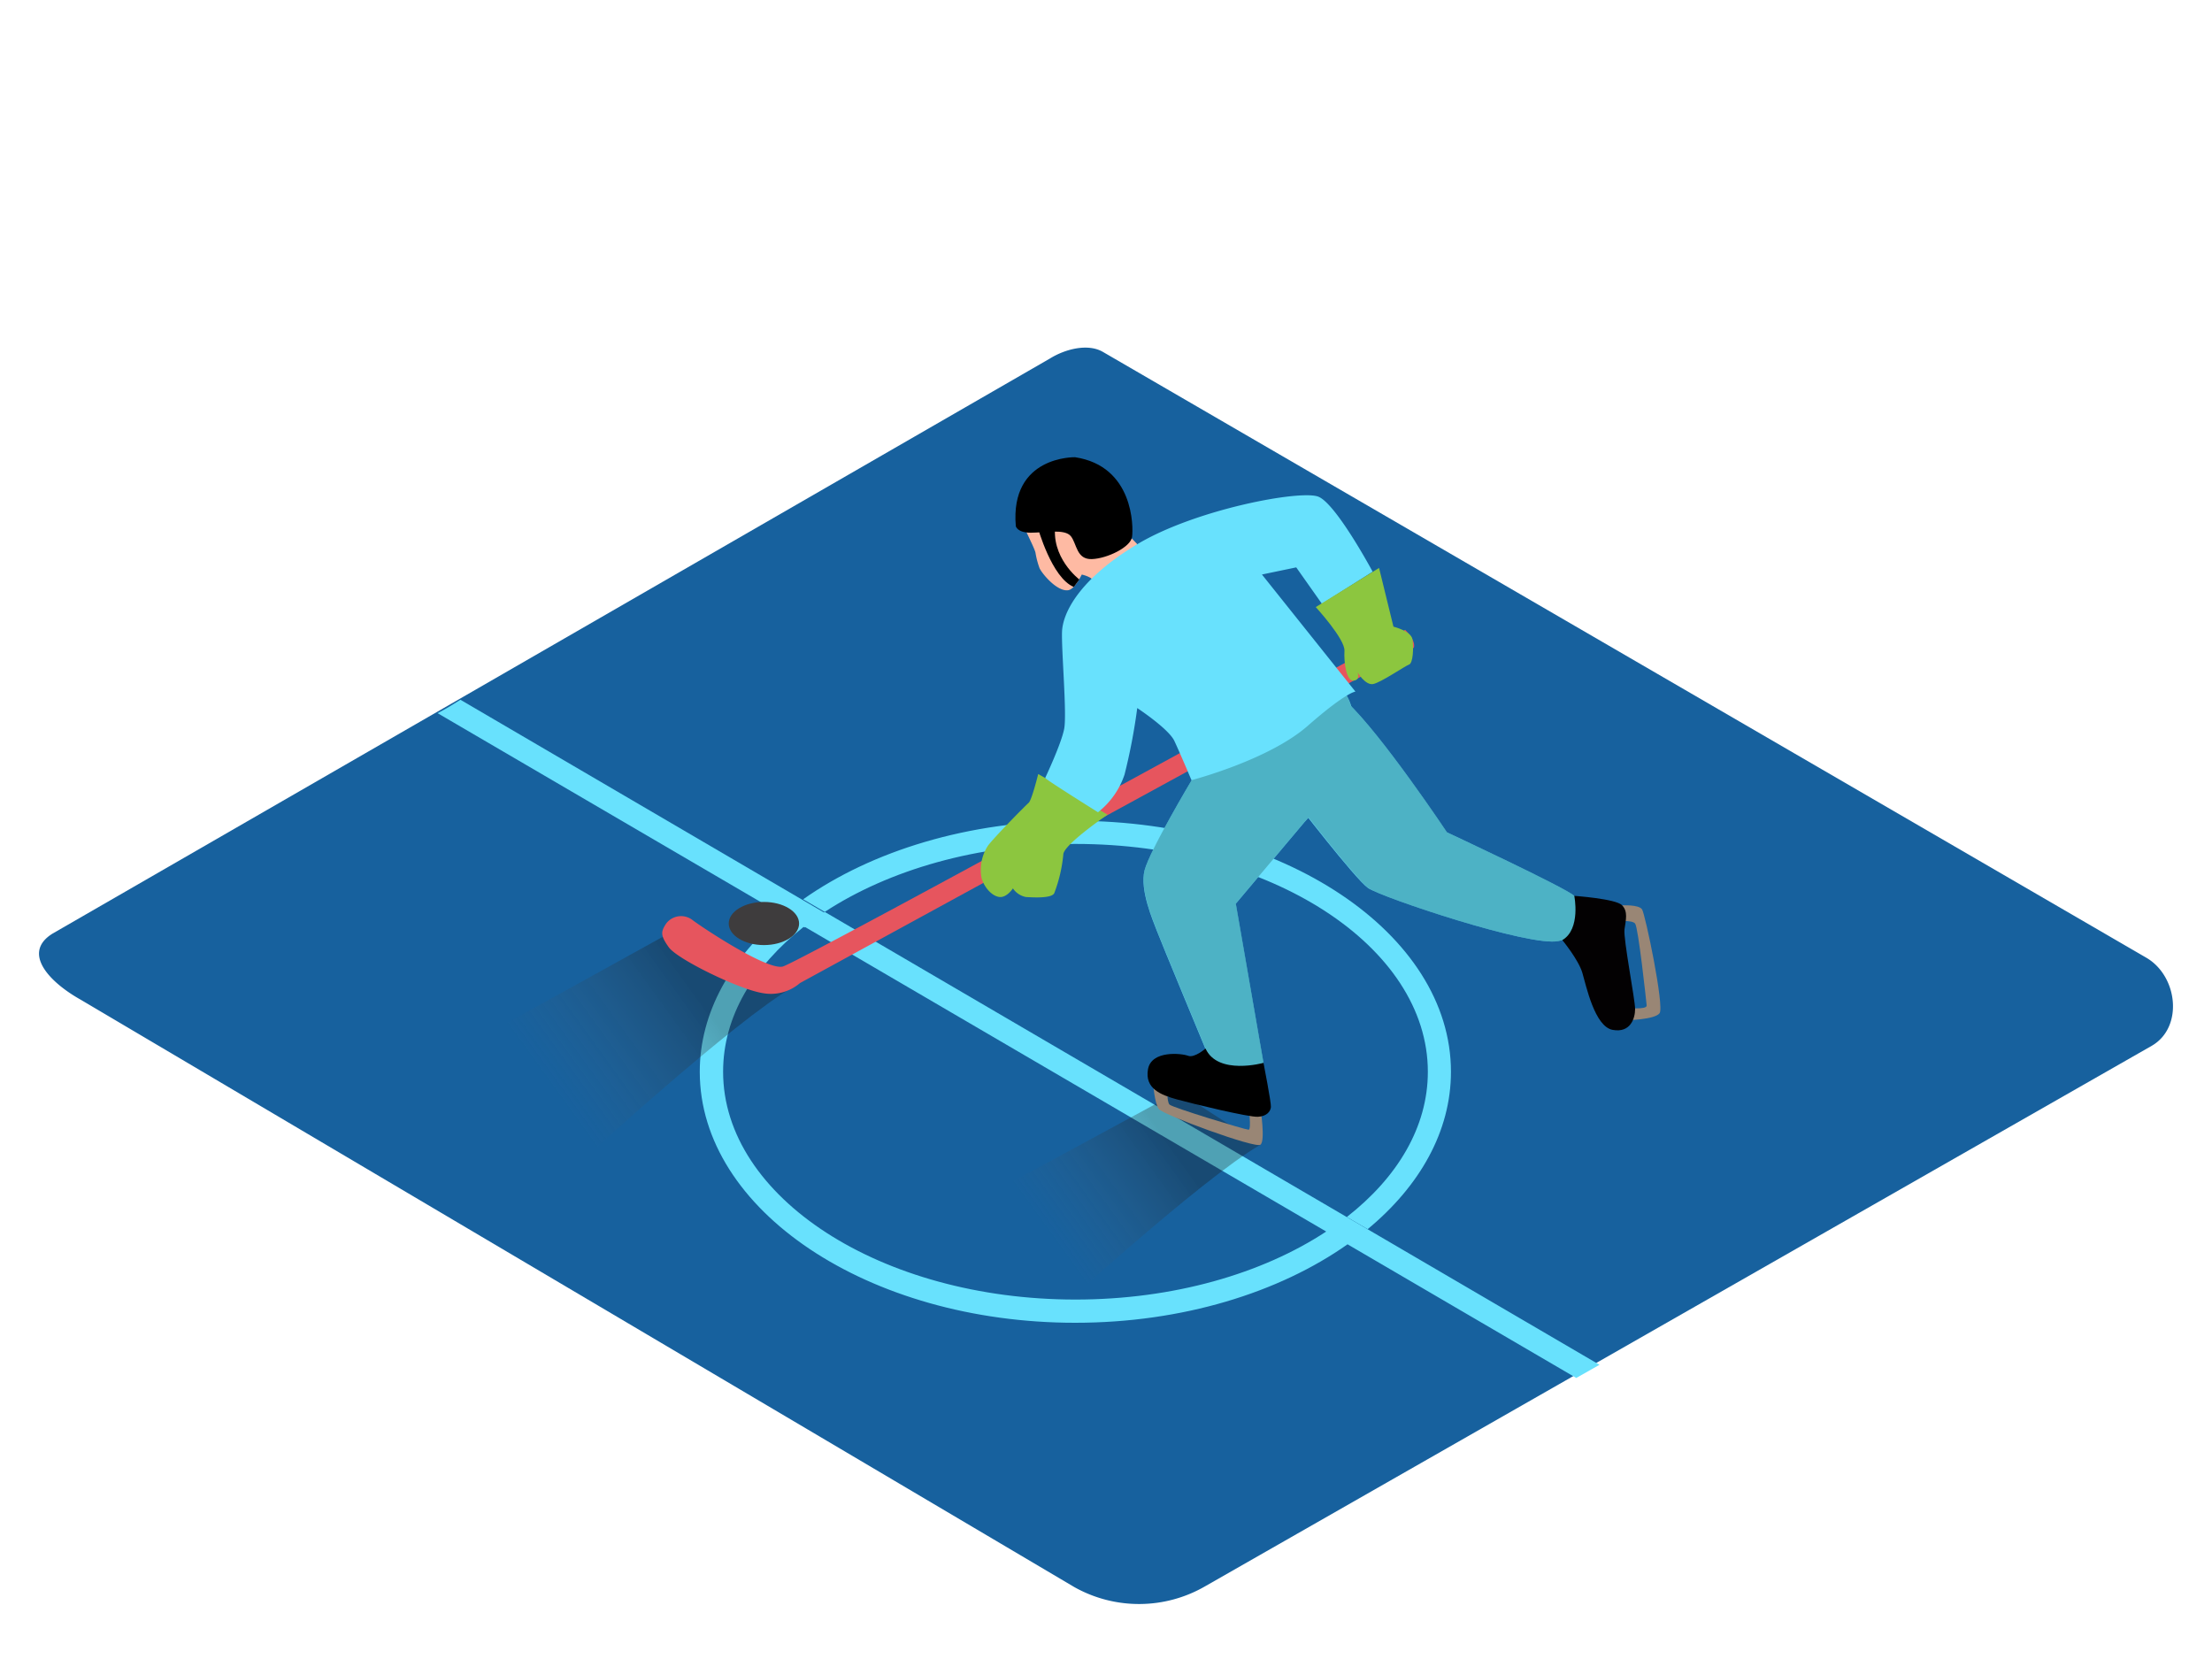 <svg id="Layer_2" data-name="Layer 2" xmlns="http://www.w3.org/2000/svg" xmlns:xlink="http://www.w3.org/1999/xlink" viewBox="0 0 400 300"><defs><linearGradient id="linear-gradient" x1="357.66" y1="196.19" x2="332.29" y2="177.85" gradientTransform="matrix(-1, 0, 0, 1, 456.72, 0)" gradientUnits="userSpaceOnUse"><stop offset="0.01" stop-color="#666" stop-opacity="0"/><stop offset="1" stop-color="#1a1a1a"/></linearGradient><linearGradient id="linear-gradient-2" x1="267.03" y1="223.52" x2="244.84" y2="207.48" xlink:href="#linear-gradient"/></defs><title>PP</title><path d="M194.28,287,14.56,180.76c-5.72-3.21-10.63-8.49-5.05-11.94l180.37-104c2.71-1.68,6.82-2.78,9.57-1.18L388.11,173.18c5.72,3.32,6.75,12.6,1,15.93L218,286.81A23.9,23.9,0,0,1,194.28,287Z" fill="#17619e"/><path d="M258.2,193.81c0,10-5.51,19.12-14.65,26.26l3.77,2.2c9.41-7.79,15.06-17.69,15.06-28.46,0-25-30.46-45.38-67.9-45.38-19.37,0-36.86,5.46-49.24,14.19l3.9,2.28c11.58-7.58,27.58-12.29,45.34-12.29C229.61,152.61,258.2,171.09,258.2,193.81Z" fill="#68e1fd"/><path d="M247.3,222.28h0l-3.76-2.2h0L149.14,164.9,149,165,83.26,126.54c-1.35.86-2.71,1.7-4.14,2.42l62.42,36.48c-9.35,7.78-15,17.64-15,28.38,0,25,30.46,45.38,67.9,45.38,19.37,0,36.86-5.46,49.24-14.19l41.36,24.17,4.2-2.38ZM194.48,235c-35.13,0-63.72-18.48-63.72-41.2,0-10,5.47-19,14.55-26.18l.17.1.11-.08,94.23,55.06C228.26,230.31,212.21,235,194.48,235Z" fill="#68e1fd"/><path d="M143.55,178.4l-22.63-9.59L81.46,190.64l23.19,19.77S132.79,184.54,143.55,178.4Z" opacity="0.32" fill="url(#linear-gradient)"/><path d="M254.1,113.9s2,1.92,1.56,3.24l-111,60.63a8.08,8.08,0,0,1-6.83,1.8c-4.31-.72-15.34-6.11-16.89-8.27s-1.44-2.83-.48-4.29a3.38,3.38,0,0,1,4.79-.62c1.56,1.2,13.42,9.11,16.3,8.39S254.1,113.9,254.1,113.9Z" fill="#e6555e"/><path d="M227.93,207l-14.85-9.59-32.65,17.71,8.6,23.9S217.17,213.17,227.93,207Z" opacity="0.32" fill="url(#linear-gradient-2)"/><path d="M189,140.68l-1.26-.71s-1.16,4.73-1.74,5.22-6.28,6.28-7.34,7.73a8,8,0,0,0-1.16,5.88c.48,1.66,1.84,3.21,3.19,3.4s2.48-1.55,2.48-1.55a3.68,3.68,0,0,0,2.35,1.56c1.35.08,4.64.27,5.12-.69a26.29,26.29,0,0,0,1.64-7c0-1.74,8-7.2,8-7.2Z" fill="#8cc63f"/><path d="M293.3,163.72s3.06-.18,3.64.73,4.07,17.61,3.16,18.78-5.9,1.25-5.9,1.25l-.17-2.24s3.82.42,3.74-.42-1.51-14.09-2.09-14.81-3.48-.39-3.48-.39" fill="#998675"/><path d="M208.5,195.78s.26,3.72,1.05,4.77S227,207.73,227.93,207s0-6.56,0-6.56l-2.15-.44s.56,4.29,0,4.29-13.78-4-14.3-4.55-.44-3.59-.44-3.59" fill="#998675"/><path d="M234,144.57s11,14.32,13.37,16,29.26,10.7,34.45,9.6,4.25-6.77,2.83-8.18-23-11.48-23-11.48-11.78-17.68-18.16-23.63" fill="#68e1fd"/><path d="M215.5,141.07s-7.59,12.72-8.52,16.29,1.55,9.17,2.18,10.88,8.8,21.37,8.8,21.37,2.08,4.43,6,4.27,4.51-1.71,4.51-1.71l-5-28.75,12.43-14.77s12.87-13.47,7.65-22.83S215.5,141.07,215.5,141.07Z" fill="#68e1fd"/><path d="M284.68,162c-1.42-1.42-23-11.48-23-11.48s-10.86-16.28-17.37-22.85a9.57,9.57,0,0,0-.79-1.88c-5.22-9.36-28,15.24-28,15.24s-7.59,12.72-8.52,16.29,1.55,9.17,2.18,10.88,8.8,21.37,8.8,21.37,2.08,4.43,6,4.27,4.51-1.71,4.51-1.71l-5-28.75,12.43-14.77s.27-.28.7-.78c3.4,4.34,9.17,11.55,10.8,12.74,2.36,1.73,29.26,10.7,34.45,9.6S286.09,163.45,284.68,162Z" fill="#3c92a0" opacity="0.59"/><path d="M195.17,103.8s2.1.33,2.64,1.29l7.87-6.66L204,96.68l-6.92,1.92" fill="#febaa3"/><path d="M185.35,95.46c-.06.29,1.6,3.38,1.89,4.44a15.28,15.28,0,0,0,.74,2.84c.46,1,3.09,4.18,5.1,4s4-6.42,4-6.42S194.8,95.23,192,94" fill="#febaa3"/><path d="M194.41,82.68s-11.81-.32-10.72,12.46c0,0,.22,1.19,2.71,1.19s6.17-.76,7.26.65,1,4.22,3.79,4.12,7-2.17,7.26-4S205,84.3,194.41,82.68Z"/><path d="M187.58,95.14c.11.32,2.59,9.35,6.6,11l1-1.35s-5.32-4-4.29-10.16"/><path d="M189,140.68c.26.39,9.55,6.2,9.55,6.2a14.44,14.44,0,0,0,4.81-6.84,105.44,105.44,0,0,0,2.29-12s5.68,3.74,6.71,5.94,3.1,7.1,3.1,7.1,13.94-3.62,21-9.81,8.65-6.2,8.65-6.2l-16.91-21.18,6.2-1.29,4.65,6.59,9.17-5.81s-6.59-12.27-9.81-13.56-22.28,2.29-32.8,8.62-13.43,12.43-13.56,15.78.9,14.85.39,17.56S189,140.68,189,140.68Z" fill="#68e1fd"/><path d="M218,189.61s-2,1.75-3.15,1.31-6.65-1.05-7.26,2.45,2.36,4.64,5.21,5.43,13,3.24,14.66,3.15,2.28-1,2.36-1.75-1.34-8-1.34-8S220.23,194.51,218,189.61Z"/><path d="M282.52,170s2.92,3.54,3.62,5.92,2.23,9.7,5.46,10.31,4.08-2.08,4.08-3.77-2.15-12.7-1.92-14.39.69-3.23-.46-4.39-8.62-1.68-8.62-1.68S285.91,168,282.52,170Z" fill="#030102"/><ellipse cx="138.14" cy="167" rx="6.36" ry="3.9" fill="#3e3c3d"/><path d="M237.93,109.78l11.45-7.08,2.6,10.62s3.2.78,3.44,2.3.1,4.31-.61,4.55-5.13,3.28-6.52,3.53-2.81-2.11-2.81-2.11.61,1.33-.7,1.49-1.78-3.26-1.66-5.39S237.93,109.78,237.93,109.78Z" fill="#8cc63f"/></svg>